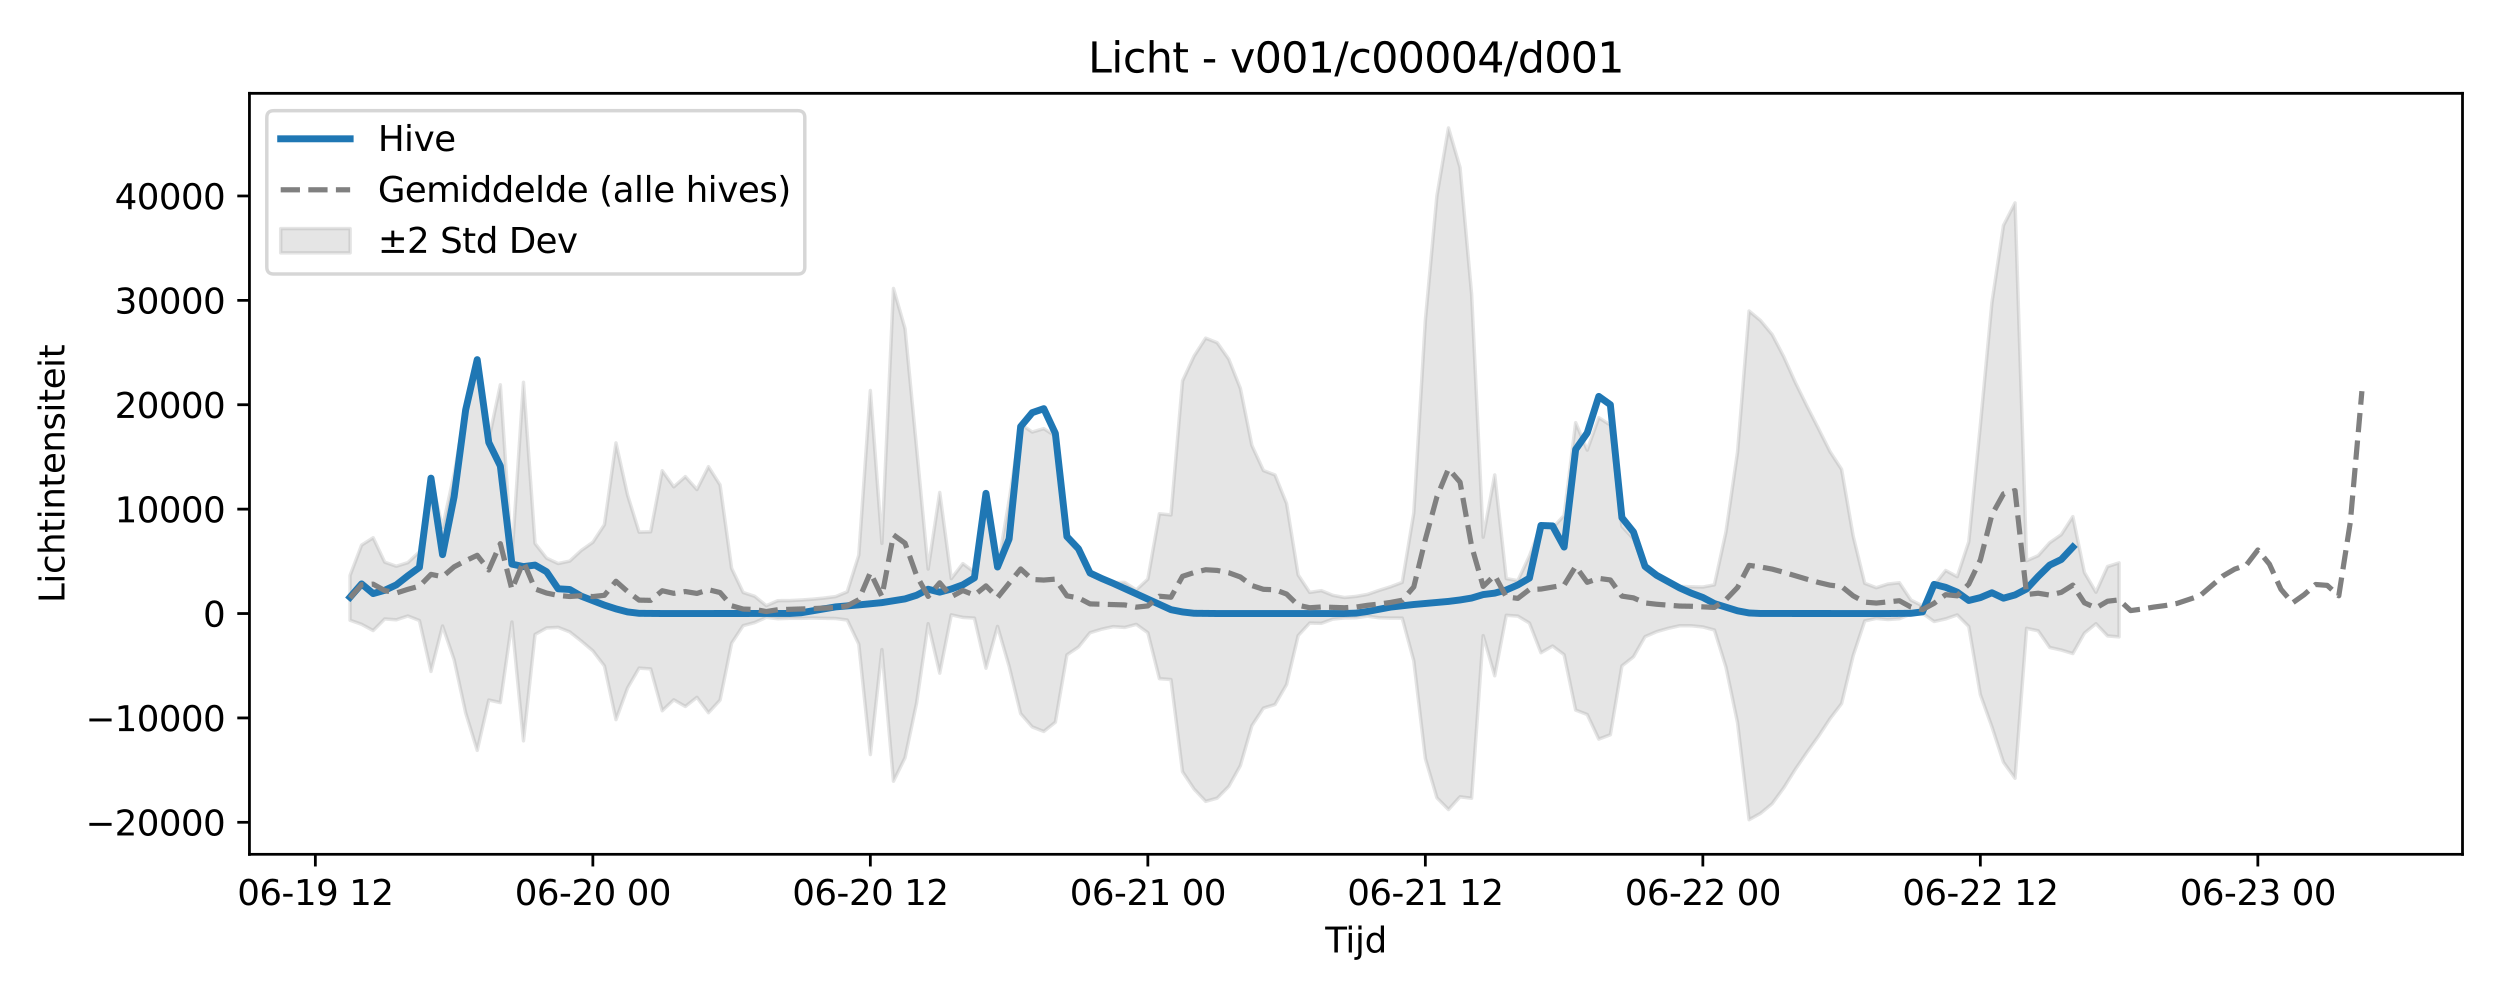 <?xml version="1.0" encoding="utf-8" standalone="no"?>
<!DOCTYPE svg PUBLIC "-//W3C//DTD SVG 1.1//EN"
  "http://www.w3.org/Graphics/SVG/1.1/DTD/svg11.dtd">
<svg xmlns:xlink="http://www.w3.org/1999/xlink" width="720pt" height="288pt" viewBox="0 0 720 288" xmlns="http://www.w3.org/2000/svg" version="1.1">
 <defs>
  <style type="text/css">*{stroke-linejoin: round; stroke-linecap: butt}</style>
 </defs>
 <g id="figure_1">
  <g id="patch_1">
   <path d="M 0 288 
L 720 288 
L 720 0 
L 0 0 
z
" style="fill: #ffffff"/>
  </g>
  <g id="axes_1">
   <g id="patch_2">
    <path d="M 71.84 246.04 
L 709.2 246.04 
L 709.2 26.88 
L 71.84 26.88 
z
" style="fill: #ffffff"/>
   </g>
   <g id="FillBetweenPolyCollection_1">
    <defs>
     <path id="mb2103910d2" d="M 100.811 -122.258 
L 100.811 -109.375 
L 104.141 -108.197 
L 107.471 -106.394 
L 110.801 -109.742 
L 114.131 -109.497 
L 117.461 -110.591 
L 120.791 -109.285 
L 124.121 -94.615 
L 127.451 -107.718 
L 130.781 -98.017 
L 134.111 -82.69 
L 137.441 -71.89 
L 140.771 -86.393 
L 144.101 -85.651 
L 147.431 -108.861 
L 150.761 -74.631 
L 154.091 -105.277 
L 157.421 -107.144 
L 160.751 -107.316 
L 164.081 -106.009 
L 167.411 -103.381 
L 170.741 -100.549 
L 174.071 -96.206 
L 177.401 -80.74 
L 180.731 -89.84 
L 184.061 -95.584 
L 187.391 -95.349 
L 190.721 -83.3 
L 194.051 -86.451 
L 197.381 -84.536 
L 200.711 -87.169 
L 204.041 -82.736 
L 207.371 -86.356 
L 210.701 -102.749 
L 214.031 -107.812 
L 217.361 -108.707 
L 220.691 -110.197 
L 224.021 -109.805 
L 227.351 -109.924 
L 230.681 -109.925 
L 234.01 -110.003 
L 237.34 -109.921 
L 240.67 -109.865 
L 244 -109.435 
L 247.33 -102.474 
L 250.66 -70.68 
L 253.99 -100.92 
L 257.32 -63.004 
L 260.65 -69.768 
L 263.98 -85.551 
L 267.31 -108.373 
L 270.64 -94.122 
L 273.97 -110.915 
L 277.3 -110.186 
L 280.63 -109.987 
L 283.96 -95.556 
L 287.29 -107.588 
L 290.62 -96.124 
L 293.95 -82.476 
L 297.28 -78.648 
L 300.61 -77.338 
L 303.94 -80.004 
L 307.27 -99.398 
L 310.6 -101.655 
L 313.93 -105.779 
L 317.26 -106.788 
L 320.59 -107.531 
L 323.92 -107.297 
L 327.25 -108.178 
L 330.58 -105.775 
L 333.91 -92.541 
L 337.24 -92.294 
L 340.57 -65.734 
L 343.9 -60.735 
L 347.23 -57.207 
L 350.56 -58.138 
L 353.89 -61.531 
L 357.22 -67.497 
L 360.55 -79.016 
L 363.88 -84.069 
L 367.21 -85.096 
L 370.54 -90.859 
L 373.87 -104.953 
L 377.2 -108.558 
L 380.53 -108.476 
L 383.86 -109.694 
L 387.19 -110.024 
L 390.52 -110.088 
L 393.85 -110.533 
L 397.18 -110.088 
L 400.51 -109.993 
L 403.84 -109.984 
L 407.17 -97.677 
L 410.5 -69.552 
L 413.83 -58.23 
L 417.16 -54.844 
L 420.49 -58.523 
L 423.82 -58.105 
L 427.15 -104.941 
L 430.48 -93.373 
L 433.81 -110.799 
L 437.14 -110.56 
L 440.47 -108.561 
L 443.8 -100.017 
L 447.13 -101.941 
L 450.46 -99.445 
L 453.79 -83.502 
L 457.12 -82.218 
L 460.45 -75.138 
L 463.78 -76.383 
L 467.11 -96.212 
L 470.44 -98.825 
L 473.77 -104.631 
L 477.1 -106.069 
L 480.43 -107.036 
L 483.76 -107.787 
L 487.09 -107.778 
L 490.42 -107.439 
L 493.75 -106.555 
L 497.08 -95.842 
L 500.41 -79.848 
L 503.74 -51.922 
L 507.07 -53.782 
L 510.4 -56.554 
L 513.73 -61.109 
L 517.06 -66.423 
L 520.39 -71.305 
L 523.72 -75.945 
L 527.05 -81.008 
L 530.38 -85.371 
L 533.71 -99.176 
L 537.04 -109.172 
L 540.37 -109.901 
L 543.7 -109.574 
L 547.03 -109.808 
L 550.359 -111.146 
L 553.689 -111.383 
L 557.019 -109.005 
L 560.349 -109.756 
L 563.679 -110.903 
L 567.009 -107.572 
L 570.339 -87.967 
L 573.669 -78.707 
L 576.999 -68.465 
L 580.329 -63.863 
L 583.659 -107.039 
L 586.989 -106.329 
L 590.319 -101.523 
L 593.649 -100.787 
L 596.979 -99.766 
L 600.309 -105.654 
L 603.639 -108.371 
L 606.969 -104.852 
L 610.299 -104.575 
L 610.299 -125.893 
L 610.299 -125.893 
L 606.969 -124.842 
L 603.639 -117.448 
L 600.309 -123.137 
L 596.979 -139.211 
L 593.649 -134.025 
L 590.319 -131.707 
L 586.989 -127.971 
L 583.659 -126.509 
L 580.329 -229.569 
L 576.999 -223.067 
L 573.669 -200.804 
L 570.339 -165.534 
L 567.009 -131.978 
L 563.679 -121.917 
L 560.349 -123.703 
L 557.019 -119.492 
L 553.689 -113.497 
L 550.359 -115.175 
L 547.03 -120.173 
L 543.7 -119.799 
L 540.37 -118.735 
L 537.04 -120.014 
L 533.71 -133.632 
L 530.38 -152.821 
L 527.05 -157.93 
L 523.72 -164.572 
L 520.39 -171.082 
L 517.06 -177.838 
L 513.73 -185.259 
L 510.4 -191.634 
L 507.07 -195.643 
L 503.74 -198.431 
L 500.41 -157.773 
L 497.08 -134.824 
L 493.75 -119.572 
L 490.42 -118.937 
L 487.09 -119.015 
L 483.76 -119.116 
L 480.43 -120.401 
L 477.1 -121.885 
L 473.77 -124.083 
L 470.44 -132.806 
L 467.11 -136.433 
L 463.78 -165.566 
L 460.45 -167.717 
L 457.12 -158.373 
L 453.79 -166.274 
L 450.46 -139.536 
L 447.13 -135.923 
L 443.8 -136.69 
L 440.47 -127.882 
L 437.14 -120.782 
L 433.81 -121.366 
L 430.48 -151.23 
L 427.15 -133.293 
L 423.82 -203.304 
L 420.49 -239.767 
L 417.16 -251.158 
L 413.83 -231.581 
L 410.5 -195.731 
L 407.17 -140.253 
L 403.84 -120.276 
L 400.51 -119.022 
L 397.18 -117.975 
L 393.85 -116.82 
L 390.52 -116.236 
L 387.19 -115.918 
L 383.86 -116.55 
L 380.53 -117.903 
L 377.2 -117.381 
L 373.87 -122.427 
L 370.54 -142.972 
L 367.21 -151.203 
L 363.88 -152.476 
L 360.55 -159.694 
L 357.22 -176.167 
L 353.89 -184.559 
L 350.56 -189.299 
L 347.23 -190.617 
L 343.9 -185.472 
L 340.57 -178.31 
L 337.24 -139.695 
L 333.91 -140.036 
L 330.58 -121.218 
L 327.25 -118.106 
L 323.92 -120.27 
L 320.59 -120.226 
L 317.26 -121.186 
L 313.93 -122.373 
L 310.6 -129.977 
L 307.27 -133.391 
L 303.94 -162.421 
L 300.61 -164.549 
L 297.28 -163.579 
L 293.95 -165.808 
L 290.62 -143.833 
L 287.29 -124.231 
L 283.96 -142.98 
L 280.63 -123.211 
L 277.3 -125.68 
L 273.97 -121.355 
L 270.64 -146.173 
L 267.31 -124.099 
L 263.98 -158.933 
L 260.65 -193.347 
L 257.32 -204.927 
L 253.99 -131.506 
L 250.66 -175.54 
L 247.33 -128.117 
L 244 -117.568 
L 240.67 -116.191 
L 237.34 -115.757 
L 234.01 -115.433 
L 230.681 -115.195 
L 227.351 -115.029 
L 224.021 -115.013 
L 220.691 -113.557 
L 217.361 -116.267 
L 214.031 -117.365 
L 210.701 -124.341 
L 207.371 -148.343 
L 204.041 -153.595 
L 200.711 -147.009 
L 197.381 -150.741 
L 194.051 -147.786 
L 190.721 -152.441 
L 187.391 -134.843 
L 184.061 -134.745 
L 180.731 -145.444 
L 177.401 -160.448 
L 174.071 -136.894 
L 170.741 -131.825 
L 167.411 -129.483 
L 164.081 -126.409 
L 160.751 -125.702 
L 157.421 -127.251 
L 154.091 -131.486 
L 150.761 -177.905 
L 147.431 -127.586 
L 144.101 -177.185 
L 140.771 -161.291 
L 137.441 -184.262 
L 134.111 -170.325 
L 130.781 -151.487 
L 127.451 -136.078 
L 124.121 -150.547 
L 120.791 -129.082 
L 117.461 -125.959 
L 114.131 -124.923 
L 110.801 -126.098 
L 107.471 -133.129 
L 104.141 -131.01 
L 100.811 -122.258 
z
" style="stroke: #808080; stroke-opacity: 0.2"/>
    </defs>
    <g clip-path="url(#p9f7f738a34)">
     <use xlink:href="#mb2103910d2" x="0" y="288" style="fill: #808080; fill-opacity: 0.2; stroke: #808080; stroke-opacity: 0.2"/>
    </g>
   </g>
   <g id="matplotlib.axis_1">
    <g id="xtick_1">
     <g id="line2d_1">
      <defs>
       <path id="mf691770695" d="M 0 0 
L 0 3.5 
" style="stroke: #000000; stroke-width: 0.8"/>
      </defs>
      <g>
       <use xlink:href="#mf691770695" x="90.821" y="246.04" style="stroke: #000000; stroke-width: 0.8"/>
      </g>
     </g>
     <g id="text_1">
      <!-- 06-19 12 -->
      <g transform="translate(68.34 260.638) scale(0.1 -0.1)">
       <defs>
        <path id="DejaVuSans-30" d="M 2034 4250 
Q 1547 4250 1301 3770 
Q 1056 3291 1056 2328 
Q 1056 1369 1301 889 
Q 1547 409 2034 409 
Q 2525 409 2770 889 
Q 3016 1369 3016 2328 
Q 3016 3291 2770 3770 
Q 2525 4250 2034 4250 
z
M 2034 4750 
Q 2819 4750 3233 4129 
Q 3647 3509 3647 2328 
Q 3647 1150 3233 529 
Q 2819 -91 2034 -91 
Q 1250 -91 836 529 
Q 422 1150 422 2328 
Q 422 3509 836 4129 
Q 1250 4750 2034 4750 
z
" transform="scale(0.016)"/>
        <path id="DejaVuSans-36" d="M 2113 2584 
Q 1688 2584 1439 2293 
Q 1191 2003 1191 1497 
Q 1191 994 1439 701 
Q 1688 409 2113 409 
Q 2538 409 2786 701 
Q 3034 994 3034 1497 
Q 3034 2003 2786 2293 
Q 2538 2584 2113 2584 
z
M 3366 4563 
L 3366 3988 
Q 3128 4100 2886 4159 
Q 2644 4219 2406 4219 
Q 1781 4219 1451 3797 
Q 1122 3375 1075 2522 
Q 1259 2794 1537 2939 
Q 1816 3084 2150 3084 
Q 2853 3084 3261 2657 
Q 3669 2231 3669 1497 
Q 3669 778 3244 343 
Q 2819 -91 2113 -91 
Q 1303 -91 875 529 
Q 447 1150 447 2328 
Q 447 3434 972 4092 
Q 1497 4750 2381 4750 
Q 2619 4750 2861 4703 
Q 3103 4656 3366 4563 
z
" transform="scale(0.016)"/>
        <path id="DejaVuSans-2d" d="M 313 2009 
L 1997 2009 
L 1997 1497 
L 313 1497 
L 313 2009 
z
" transform="scale(0.016)"/>
        <path id="DejaVuSans-31" d="M 794 531 
L 1825 531 
L 1825 4091 
L 703 3866 
L 703 4441 
L 1819 4666 
L 2450 4666 
L 2450 531 
L 3481 531 
L 3481 0 
L 794 0 
L 794 531 
z
" transform="scale(0.016)"/>
        <path id="DejaVuSans-39" d="M 703 97 
L 703 672 
Q 941 559 1184 500 
Q 1428 441 1663 441 
Q 2288 441 2617 861 
Q 2947 1281 2994 2138 
Q 2813 1869 2534 1725 
Q 2256 1581 1919 1581 
Q 1219 1581 811 2004 
Q 403 2428 403 3163 
Q 403 3881 828 4315 
Q 1253 4750 1959 4750 
Q 2769 4750 3195 4129 
Q 3622 3509 3622 2328 
Q 3622 1225 3098 567 
Q 2575 -91 1691 -91 
Q 1453 -91 1209 -44 
Q 966 3 703 97 
z
M 1959 2075 
Q 2384 2075 2632 2365 
Q 2881 2656 2881 3163 
Q 2881 3666 2632 3958 
Q 2384 4250 1959 4250 
Q 1534 4250 1286 3958 
Q 1038 3666 1038 3163 
Q 1038 2656 1286 2365 
Q 1534 2075 1959 2075 
z
" transform="scale(0.016)"/>
        <path id="DejaVuSans-20" transform="scale(0.016)"/>
        <path id="DejaVuSans-32" d="M 1228 531 
L 3431 531 
L 3431 0 
L 469 0 
L 469 531 
Q 828 903 1448 1529 
Q 2069 2156 2228 2338 
Q 2531 2678 2651 2914 
Q 2772 3150 2772 3378 
Q 2772 3750 2511 3984 
Q 2250 4219 1831 4219 
Q 1534 4219 1204 4116 
Q 875 4013 500 3803 
L 500 4441 
Q 881 4594 1212 4672 
Q 1544 4750 1819 4750 
Q 2544 4750 2975 4387 
Q 3406 4025 3406 3419 
Q 3406 3131 3298 2873 
Q 3191 2616 2906 2266 
Q 2828 2175 2409 1742 
Q 1991 1309 1228 531 
z
" transform="scale(0.016)"/>
       </defs>
       <use xlink:href="#DejaVuSans-30"/>
       <use xlink:href="#DejaVuSans-36" transform="translate(63.623 0)"/>
       <use xlink:href="#DejaVuSans-2d" transform="translate(127.246 0)"/>
       <use xlink:href="#DejaVuSans-31" transform="translate(163.33 0)"/>
       <use xlink:href="#DejaVuSans-39" transform="translate(226.953 0)"/>
       <use xlink:href="#DejaVuSans-20" transform="translate(290.576 0)"/>
       <use xlink:href="#DejaVuSans-31" transform="translate(322.363 0)"/>
       <use xlink:href="#DejaVuSans-32" transform="translate(385.986 0)"/>
      </g>
     </g>
    </g>
    <g id="xtick_2">
     <g id="line2d_2">
      <g>
       <use xlink:href="#mf691770695" x="170.741" y="246.04" style="stroke: #000000; stroke-width: 0.8"/>
      </g>
     </g>
     <g id="text_2">
      <!-- 06-20 00 -->
      <g transform="translate(148.26 260.638) scale(0.1 -0.1)">
       <use xlink:href="#DejaVuSans-30"/>
       <use xlink:href="#DejaVuSans-36" transform="translate(63.623 0)"/>
       <use xlink:href="#DejaVuSans-2d" transform="translate(127.246 0)"/>
       <use xlink:href="#DejaVuSans-32" transform="translate(163.33 0)"/>
       <use xlink:href="#DejaVuSans-30" transform="translate(226.953 0)"/>
       <use xlink:href="#DejaVuSans-20" transform="translate(290.576 0)"/>
       <use xlink:href="#DejaVuSans-30" transform="translate(322.363 0)"/>
       <use xlink:href="#DejaVuSans-30" transform="translate(385.986 0)"/>
      </g>
     </g>
    </g>
    <g id="xtick_3">
     <g id="line2d_3">
      <g>
       <use xlink:href="#mf691770695" x="250.66" y="246.04" style="stroke: #000000; stroke-width: 0.8"/>
      </g>
     </g>
     <g id="text_3">
      <!-- 06-20 12 -->
      <g transform="translate(228.18 260.638) scale(0.1 -0.1)">
       <use xlink:href="#DejaVuSans-30"/>
       <use xlink:href="#DejaVuSans-36" transform="translate(63.623 0)"/>
       <use xlink:href="#DejaVuSans-2d" transform="translate(127.246 0)"/>
       <use xlink:href="#DejaVuSans-32" transform="translate(163.33 0)"/>
       <use xlink:href="#DejaVuSans-30" transform="translate(226.953 0)"/>
       <use xlink:href="#DejaVuSans-20" transform="translate(290.576 0)"/>
       <use xlink:href="#DejaVuSans-31" transform="translate(322.363 0)"/>
       <use xlink:href="#DejaVuSans-32" transform="translate(385.986 0)"/>
      </g>
     </g>
    </g>
    <g id="xtick_4">
     <g id="line2d_4">
      <g>
       <use xlink:href="#mf691770695" x="330.58" y="246.04" style="stroke: #000000; stroke-width: 0.8"/>
      </g>
     </g>
     <g id="text_4">
      <!-- 06-21 00 -->
      <g transform="translate(308.1 260.638) scale(0.1 -0.1)">
       <use xlink:href="#DejaVuSans-30"/>
       <use xlink:href="#DejaVuSans-36" transform="translate(63.623 0)"/>
       <use xlink:href="#DejaVuSans-2d" transform="translate(127.246 0)"/>
       <use xlink:href="#DejaVuSans-32" transform="translate(163.33 0)"/>
       <use xlink:href="#DejaVuSans-31" transform="translate(226.953 0)"/>
       <use xlink:href="#DejaVuSans-20" transform="translate(290.576 0)"/>
       <use xlink:href="#DejaVuSans-30" transform="translate(322.363 0)"/>
       <use xlink:href="#DejaVuSans-30" transform="translate(385.986 0)"/>
      </g>
     </g>
    </g>
    <g id="xtick_5">
     <g id="line2d_5">
      <g>
       <use xlink:href="#mf691770695" x="410.5" y="246.04" style="stroke: #000000; stroke-width: 0.8"/>
      </g>
     </g>
     <g id="text_5">
      <!-- 06-21 12 -->
      <g transform="translate(388.019 260.638) scale(0.1 -0.1)">
       <use xlink:href="#DejaVuSans-30"/>
       <use xlink:href="#DejaVuSans-36" transform="translate(63.623 0)"/>
       <use xlink:href="#DejaVuSans-2d" transform="translate(127.246 0)"/>
       <use xlink:href="#DejaVuSans-32" transform="translate(163.33 0)"/>
       <use xlink:href="#DejaVuSans-31" transform="translate(226.953 0)"/>
       <use xlink:href="#DejaVuSans-20" transform="translate(290.576 0)"/>
       <use xlink:href="#DejaVuSans-31" transform="translate(322.363 0)"/>
       <use xlink:href="#DejaVuSans-32" transform="translate(385.986 0)"/>
      </g>
     </g>
    </g>
    <g id="xtick_6">
     <g id="line2d_6">
      <g>
       <use xlink:href="#mf691770695" x="490.42" y="246.04" style="stroke: #000000; stroke-width: 0.8"/>
      </g>
     </g>
     <g id="text_6">
      <!-- 06-22 00 -->
      <g transform="translate(467.939 260.638) scale(0.1 -0.1)">
       <use xlink:href="#DejaVuSans-30"/>
       <use xlink:href="#DejaVuSans-36" transform="translate(63.623 0)"/>
       <use xlink:href="#DejaVuSans-2d" transform="translate(127.246 0)"/>
       <use xlink:href="#DejaVuSans-32" transform="translate(163.33 0)"/>
       <use xlink:href="#DejaVuSans-32" transform="translate(226.953 0)"/>
       <use xlink:href="#DejaVuSans-20" transform="translate(290.576 0)"/>
       <use xlink:href="#DejaVuSans-30" transform="translate(322.363 0)"/>
       <use xlink:href="#DejaVuSans-30" transform="translate(385.986 0)"/>
      </g>
     </g>
    </g>
    <g id="xtick_7">
     <g id="line2d_7">
      <g>
       <use xlink:href="#mf691770695" x="570.339" y="246.04" style="stroke: #000000; stroke-width: 0.8"/>
      </g>
     </g>
     <g id="text_7">
      <!-- 06-22 12 -->
      <g transform="translate(547.859 260.638) scale(0.1 -0.1)">
       <use xlink:href="#DejaVuSans-30"/>
       <use xlink:href="#DejaVuSans-36" transform="translate(63.623 0)"/>
       <use xlink:href="#DejaVuSans-2d" transform="translate(127.246 0)"/>
       <use xlink:href="#DejaVuSans-32" transform="translate(163.33 0)"/>
       <use xlink:href="#DejaVuSans-32" transform="translate(226.953 0)"/>
       <use xlink:href="#DejaVuSans-20" transform="translate(290.576 0)"/>
       <use xlink:href="#DejaVuSans-31" transform="translate(322.363 0)"/>
       <use xlink:href="#DejaVuSans-32" transform="translate(385.986 0)"/>
      </g>
     </g>
    </g>
    <g id="xtick_8">
     <g id="line2d_8">
      <g>
       <use xlink:href="#mf691770695" x="650.259" y="246.04" style="stroke: #000000; stroke-width: 0.8"/>
      </g>
     </g>
     <g id="text_8">
      <!-- 06-23 00 -->
      <g transform="translate(627.779 260.638) scale(0.1 -0.1)">
       <defs>
        <path id="DejaVuSans-33" d="M 2597 2516 
Q 3050 2419 3304 2112 
Q 3559 1806 3559 1356 
Q 3559 666 3084 287 
Q 2609 -91 1734 -91 
Q 1441 -91 1130 -33 
Q 819 25 488 141 
L 488 750 
Q 750 597 1062 519 
Q 1375 441 1716 441 
Q 2309 441 2620 675 
Q 2931 909 2931 1356 
Q 2931 1769 2642 2001 
Q 2353 2234 1838 2234 
L 1294 2234 
L 1294 2753 
L 1863 2753 
Q 2328 2753 2575 2939 
Q 2822 3125 2822 3475 
Q 2822 3834 2567 4026 
Q 2313 4219 1838 4219 
Q 1578 4219 1281 4162 
Q 984 4106 628 3988 
L 628 4550 
Q 988 4650 1302 4700 
Q 1616 4750 1894 4750 
Q 2613 4750 3031 4423 
Q 3450 4097 3450 3541 
Q 3450 3153 3228 2886 
Q 3006 2619 2597 2516 
z
" transform="scale(0.016)"/>
       </defs>
       <use xlink:href="#DejaVuSans-30"/>
       <use xlink:href="#DejaVuSans-36" transform="translate(63.623 0)"/>
       <use xlink:href="#DejaVuSans-2d" transform="translate(127.246 0)"/>
       <use xlink:href="#DejaVuSans-32" transform="translate(163.33 0)"/>
       <use xlink:href="#DejaVuSans-33" transform="translate(226.953 0)"/>
       <use xlink:href="#DejaVuSans-20" transform="translate(290.576 0)"/>
       <use xlink:href="#DejaVuSans-30" transform="translate(322.363 0)"/>
       <use xlink:href="#DejaVuSans-30" transform="translate(385.986 0)"/>
      </g>
     </g>
    </g>
    <g id="text_9">
     <!-- Tijd -->
     <g transform="translate(381.67 274.317) scale(0.1 -0.1)">
      <defs>
       <path id="DejaVuSans-54" d="M -19 4666 
L 3928 4666 
L 3928 4134 
L 2272 4134 
L 2272 0 
L 1638 0 
L 1638 4134 
L -19 4134 
L -19 4666 
z
" transform="scale(0.016)"/>
       <path id="DejaVuSans-69" d="M 603 3500 
L 1178 3500 
L 1178 0 
L 603 0 
L 603 3500 
z
M 603 4863 
L 1178 4863 
L 1178 4134 
L 603 4134 
L 603 4863 
z
" transform="scale(0.016)"/>
       <path id="DejaVuSans-6a" d="M 603 3500 
L 1178 3500 
L 1178 -63 
Q 1178 -731 923 -1031 
Q 669 -1331 103 -1331 
L -116 -1331 
L -116 -844 
L 38 -844 
Q 366 -844 484 -692 
Q 603 -541 603 -63 
L 603 3500 
z
M 603 4863 
L 1178 4863 
L 1178 4134 
L 603 4134 
L 603 4863 
z
" transform="scale(0.016)"/>
       <path id="DejaVuSans-64" d="M 2906 2969 
L 2906 4863 
L 3481 4863 
L 3481 0 
L 2906 0 
L 2906 525 
Q 2725 213 2448 61 
Q 2172 -91 1784 -91 
Q 1150 -91 751 415 
Q 353 922 353 1747 
Q 353 2572 751 3078 
Q 1150 3584 1784 3584 
Q 2172 3584 2448 3432 
Q 2725 3281 2906 2969 
z
M 947 1747 
Q 947 1113 1208 752 
Q 1469 391 1925 391 
Q 2381 391 2643 752 
Q 2906 1113 2906 1747 
Q 2906 2381 2643 2742 
Q 2381 3103 1925 3103 
Q 1469 3103 1208 2742 
Q 947 2381 947 1747 
z
" transform="scale(0.016)"/>
      </defs>
      <use xlink:href="#DejaVuSans-54"/>
      <use xlink:href="#DejaVuSans-69" transform="translate(57.959 0)"/>
      <use xlink:href="#DejaVuSans-6a" transform="translate(85.742 0)"/>
      <use xlink:href="#DejaVuSans-64" transform="translate(113.525 0)"/>
     </g>
    </g>
   </g>
   <g id="matplotlib.axis_2">
    <g id="ytick_1">
     <g id="line2d_9">
      <defs>
       <path id="mbf57e5db9e" d="M 0 0 
L -3.5 0 
" style="stroke: #000000; stroke-width: 0.8"/>
      </defs>
      <g>
       <use xlink:href="#mbf57e5db9e" x="71.84" y="236.822" style="stroke: #000000; stroke-width: 0.8"/>
      </g>
     </g>
     <g id="text_10">
      <!-- −20000 -->
      <g transform="translate(24.648 240.622) scale(0.1 -0.1)">
       <defs>
        <path id="DejaVuSans-2212" d="M 678 2272 
L 4684 2272 
L 4684 1741 
L 678 1741 
L 678 2272 
z
" transform="scale(0.016)"/>
       </defs>
       <use xlink:href="#DejaVuSans-2212"/>
       <use xlink:href="#DejaVuSans-32" transform="translate(83.789 0)"/>
       <use xlink:href="#DejaVuSans-30" transform="translate(147.412 0)"/>
       <use xlink:href="#DejaVuSans-30" transform="translate(211.035 0)"/>
       <use xlink:href="#DejaVuSans-30" transform="translate(274.658 0)"/>
       <use xlink:href="#DejaVuSans-30" transform="translate(338.281 0)"/>
      </g>
     </g>
    </g>
    <g id="ytick_2">
     <g id="line2d_10">
      <g>
       <use xlink:href="#mbf57e5db9e" x="71.84" y="206.759" style="stroke: #000000; stroke-width: 0.8"/>
      </g>
     </g>
     <g id="text_11">
      <!-- −10000 -->
      <g transform="translate(24.648 210.558) scale(0.1 -0.1)">
       <use xlink:href="#DejaVuSans-2212"/>
       <use xlink:href="#DejaVuSans-31" transform="translate(83.789 0)"/>
       <use xlink:href="#DejaVuSans-30" transform="translate(147.412 0)"/>
       <use xlink:href="#DejaVuSans-30" transform="translate(211.035 0)"/>
       <use xlink:href="#DejaVuSans-30" transform="translate(274.658 0)"/>
       <use xlink:href="#DejaVuSans-30" transform="translate(338.281 0)"/>
      </g>
     </g>
    </g>
    <g id="ytick_3">
     <g id="line2d_11">
      <g>
       <use xlink:href="#mbf57e5db9e" x="71.84" y="176.695" style="stroke: #000000; stroke-width: 0.8"/>
      </g>
     </g>
     <g id="text_12">
      <!-- 0 -->
      <g transform="translate(58.477 180.494) scale(0.1 -0.1)">
       <use xlink:href="#DejaVuSans-30"/>
      </g>
     </g>
    </g>
    <g id="ytick_4">
     <g id="line2d_12">
      <g>
       <use xlink:href="#mbf57e5db9e" x="71.84" y="146.631" style="stroke: #000000; stroke-width: 0.8"/>
      </g>
     </g>
     <g id="text_13">
      <!-- 10000 -->
      <g transform="translate(33.028 150.431) scale(0.1 -0.1)">
       <use xlink:href="#DejaVuSans-31"/>
       <use xlink:href="#DejaVuSans-30" transform="translate(63.623 0)"/>
       <use xlink:href="#DejaVuSans-30" transform="translate(127.246 0)"/>
       <use xlink:href="#DejaVuSans-30" transform="translate(190.869 0)"/>
       <use xlink:href="#DejaVuSans-30" transform="translate(254.492 0)"/>
      </g>
     </g>
    </g>
    <g id="ytick_5">
     <g id="line2d_13">
      <g>
       <use xlink:href="#mbf57e5db9e" x="71.84" y="116.568" style="stroke: #000000; stroke-width: 0.8"/>
      </g>
     </g>
     <g id="text_14">
      <!-- 20000 -->
      <g transform="translate(33.028 120.367) scale(0.1 -0.1)">
       <use xlink:href="#DejaVuSans-32"/>
       <use xlink:href="#DejaVuSans-30" transform="translate(63.623 0)"/>
       <use xlink:href="#DejaVuSans-30" transform="translate(127.246 0)"/>
       <use xlink:href="#DejaVuSans-30" transform="translate(190.869 0)"/>
       <use xlink:href="#DejaVuSans-30" transform="translate(254.492 0)"/>
      </g>
     </g>
    </g>
    <g id="ytick_6">
     <g id="line2d_14">
      <g>
       <use xlink:href="#mbf57e5db9e" x="71.84" y="86.504" style="stroke: #000000; stroke-width: 0.8"/>
      </g>
     </g>
     <g id="text_15">
      <!-- 30000 -->
      <g transform="translate(33.028 90.303) scale(0.1 -0.1)">
       <use xlink:href="#DejaVuSans-33"/>
       <use xlink:href="#DejaVuSans-30" transform="translate(63.623 0)"/>
       <use xlink:href="#DejaVuSans-30" transform="translate(127.246 0)"/>
       <use xlink:href="#DejaVuSans-30" transform="translate(190.869 0)"/>
       <use xlink:href="#DejaVuSans-30" transform="translate(254.492 0)"/>
      </g>
     </g>
    </g>
    <g id="ytick_7">
     <g id="line2d_15">
      <g>
       <use xlink:href="#mbf57e5db9e" x="71.84" y="56.44" style="stroke: #000000; stroke-width: 0.8"/>
      </g>
     </g>
     <g id="text_16">
      <!-- 40000 -->
      <g transform="translate(33.028 60.24) scale(0.1 -0.1)">
       <defs>
        <path id="DejaVuSans-34" d="M 2419 4116 
L 825 1625 
L 2419 1625 
L 2419 4116 
z
M 2253 4666 
L 3047 4666 
L 3047 1625 
L 3713 1625 
L 3713 1100 
L 3047 1100 
L 3047 0 
L 2419 0 
L 2419 1100 
L 313 1100 
L 313 1709 
L 2253 4666 
z
" transform="scale(0.016)"/>
       </defs>
       <use xlink:href="#DejaVuSans-34"/>
       <use xlink:href="#DejaVuSans-30" transform="translate(63.623 0)"/>
       <use xlink:href="#DejaVuSans-30" transform="translate(127.246 0)"/>
       <use xlink:href="#DejaVuSans-30" transform="translate(190.869 0)"/>
       <use xlink:href="#DejaVuSans-30" transform="translate(254.492 0)"/>
      </g>
     </g>
    </g>
    <g id="text_17">
     <!-- Lichtintensiteit -->
     <g transform="translate(18.568 173.656) rotate(-90) scale(0.1 -0.1)">
      <defs>
       <path id="DejaVuSans-4c" d="M 628 4666 
L 1259 4666 
L 1259 531 
L 3531 531 
L 3531 0 
L 628 0 
L 628 4666 
z
" transform="scale(0.016)"/>
       <path id="DejaVuSans-63" d="M 3122 3366 
L 3122 2828 
Q 2878 2963 2633 3030 
Q 2388 3097 2138 3097 
Q 1578 3097 1268 2742 
Q 959 2388 959 1747 
Q 959 1106 1268 751 
Q 1578 397 2138 397 
Q 2388 397 2633 464 
Q 2878 531 3122 666 
L 3122 134 
Q 2881 22 2623 -34 
Q 2366 -91 2075 -91 
Q 1284 -91 818 406 
Q 353 903 353 1747 
Q 353 2603 823 3093 
Q 1294 3584 2113 3584 
Q 2378 3584 2631 3529 
Q 2884 3475 3122 3366 
z
" transform="scale(0.016)"/>
       <path id="DejaVuSans-68" d="M 3513 2113 
L 3513 0 
L 2938 0 
L 2938 2094 
Q 2938 2591 2744 2837 
Q 2550 3084 2163 3084 
Q 1697 3084 1428 2787 
Q 1159 2491 1159 1978 
L 1159 0 
L 581 0 
L 581 4863 
L 1159 4863 
L 1159 2956 
Q 1366 3272 1645 3428 
Q 1925 3584 2291 3584 
Q 2894 3584 3203 3211 
Q 3513 2838 3513 2113 
z
" transform="scale(0.016)"/>
       <path id="DejaVuSans-74" d="M 1172 4494 
L 1172 3500 
L 2356 3500 
L 2356 3053 
L 1172 3053 
L 1172 1153 
Q 1172 725 1289 603 
Q 1406 481 1766 481 
L 2356 481 
L 2356 0 
L 1766 0 
Q 1100 0 847 248 
Q 594 497 594 1153 
L 594 3053 
L 172 3053 
L 172 3500 
L 594 3500 
L 594 4494 
L 1172 4494 
z
" transform="scale(0.016)"/>
       <path id="DejaVuSans-6e" d="M 3513 2113 
L 3513 0 
L 2938 0 
L 2938 2094 
Q 2938 2591 2744 2837 
Q 2550 3084 2163 3084 
Q 1697 3084 1428 2787 
Q 1159 2491 1159 1978 
L 1159 0 
L 581 0 
L 581 3500 
L 1159 3500 
L 1159 2956 
Q 1366 3272 1645 3428 
Q 1925 3584 2291 3584 
Q 2894 3584 3203 3211 
Q 3513 2838 3513 2113 
z
" transform="scale(0.016)"/>
       <path id="DejaVuSans-65" d="M 3597 1894 
L 3597 1613 
L 953 1613 
Q 991 1019 1311 708 
Q 1631 397 2203 397 
Q 2534 397 2845 478 
Q 3156 559 3463 722 
L 3463 178 
Q 3153 47 2828 -22 
Q 2503 -91 2169 -91 
Q 1331 -91 842 396 
Q 353 884 353 1716 
Q 353 2575 817 3079 
Q 1281 3584 2069 3584 
Q 2775 3584 3186 3129 
Q 3597 2675 3597 1894 
z
M 3022 2063 
Q 3016 2534 2758 2815 
Q 2500 3097 2075 3097 
Q 1594 3097 1305 2825 
Q 1016 2553 972 2059 
L 3022 2063 
z
" transform="scale(0.016)"/>
       <path id="DejaVuSans-73" d="M 2834 3397 
L 2834 2853 
Q 2591 2978 2328 3040 
Q 2066 3103 1784 3103 
Q 1356 3103 1142 2972 
Q 928 2841 928 2578 
Q 928 2378 1081 2264 
Q 1234 2150 1697 2047 
L 1894 2003 
Q 2506 1872 2764 1633 
Q 3022 1394 3022 966 
Q 3022 478 2636 193 
Q 2250 -91 1575 -91 
Q 1294 -91 989 -36 
Q 684 19 347 128 
L 347 722 
Q 666 556 975 473 
Q 1284 391 1588 391 
Q 1994 391 2212 530 
Q 2431 669 2431 922 
Q 2431 1156 2273 1281 
Q 2116 1406 1581 1522 
L 1381 1569 
Q 847 1681 609 1914 
Q 372 2147 372 2553 
Q 372 3047 722 3315 
Q 1072 3584 1716 3584 
Q 2034 3584 2315 3537 
Q 2597 3491 2834 3397 
z
" transform="scale(0.016)"/>
      </defs>
      <use xlink:href="#DejaVuSans-4c"/>
      <use xlink:href="#DejaVuSans-69" transform="translate(55.713 0)"/>
      <use xlink:href="#DejaVuSans-63" transform="translate(83.496 0)"/>
      <use xlink:href="#DejaVuSans-68" transform="translate(138.477 0)"/>
      <use xlink:href="#DejaVuSans-74" transform="translate(201.855 0)"/>
      <use xlink:href="#DejaVuSans-69" transform="translate(241.064 0)"/>
      <use xlink:href="#DejaVuSans-6e" transform="translate(268.848 0)"/>
      <use xlink:href="#DejaVuSans-74" transform="translate(332.227 0)"/>
      <use xlink:href="#DejaVuSans-65" transform="translate(371.436 0)"/>
      <use xlink:href="#DejaVuSans-6e" transform="translate(432.959 0)"/>
      <use xlink:href="#DejaVuSans-73" transform="translate(496.338 0)"/>
      <use xlink:href="#DejaVuSans-69" transform="translate(548.438 0)"/>
      <use xlink:href="#DejaVuSans-74" transform="translate(576.221 0)"/>
      <use xlink:href="#DejaVuSans-65" transform="translate(615.43 0)"/>
      <use xlink:href="#DejaVuSans-69" transform="translate(676.953 0)"/>
      <use xlink:href="#DejaVuSans-74" transform="translate(704.736 0)"/>
     </g>
    </g>
   </g>
   <g id="line2d_16">
    <path d="M 100.811 172 
L 104.141 168.167 
L 107.471 170.949 
L 110.801 170.005 
L 114.131 168.454 
L 117.461 165.835 
L 120.791 163.4 
L 124.121 137.711 
L 127.451 159.735 
L 130.781 143.08 
L 134.111 118.034 
L 137.441 103.583 
L 140.771 127.434 
L 144.101 134.209 
L 147.431 162.466 
L 150.761 163.181 
L 154.091 162.747 
L 157.421 164.67 
L 160.751 169.575 
L 164.081 169.774 
L 167.411 171.696 
L 174.071 174.277 
L 177.401 175.362 
L 180.731 176.234 
L 184.061 176.635 
L 190.721 176.695 
L 227.351 176.682 
L 230.681 176.485 
L 240.67 174.783 
L 247.33 174.211 
L 253.99 173.556 
L 260.65 172.484 
L 263.98 171.431 
L 267.31 169.703 
L 270.64 170.538 
L 273.97 169.64 
L 277.3 168.429 
L 280.63 166.418 
L 283.96 142.086 
L 287.29 163.292 
L 290.62 155.215 
L 293.95 122.845 
L 297.28 118.844 
L 300.61 117.694 
L 303.94 124.81 
L 307.27 154.532 
L 310.6 158.056 
L 313.93 165.026 
L 317.26 166.592 
L 320.59 167.996 
L 327.25 171.022 
L 337.24 175.585 
L 340.57 176.241 
L 343.9 176.624 
L 350.56 176.695 
L 387.19 176.69 
L 390.52 176.578 
L 393.85 176.094 
L 400.51 174.841 
L 407.17 174.095 
L 417.16 173.207 
L 420.49 172.79 
L 423.82 172.239 
L 427.15 171.24 
L 430.48 170.822 
L 433.81 169.913 
L 437.14 168.453 
L 440.47 166.496 
L 443.8 151.334 
L 447.13 151.462 
L 450.46 157.549 
L 453.79 129.443 
L 457.12 124.675 
L 460.45 114.169 
L 463.78 116.553 
L 467.11 149.081 
L 470.44 153.218 
L 473.77 163.121 
L 477.1 165.682 
L 483.76 169.334 
L 487.09 170.823 
L 490.42 172.073 
L 493.75 173.837 
L 500.41 175.912 
L 503.74 176.534 
L 507.07 176.684 
L 543.7 176.695 
L 550.359 176.632 
L 553.689 176.214 
L 557.019 168.309 
L 560.349 169.153 
L 563.679 170.547 
L 567.009 172.935 
L 570.339 172.115 
L 573.669 170.715 
L 576.999 172.279 
L 580.329 171.343 
L 583.659 169.615 
L 586.989 166.017 
L 590.319 162.747 
L 593.649 161.13 
L 596.979 157.563 
L 596.979 157.563 
" clip-path="url(#p9f7f738a34)" style="fill: none; stroke: #1f77b4; stroke-width: 2; stroke-linecap: square"/>
   </g>
   <g id="line2d_17">
    <path d="M 100.811 172.184 
L 104.141 168.397 
L 107.471 168.238 
L 110.801 170.08 
L 114.131 170.79 
L 117.461 169.725 
L 120.791 168.817 
L 124.121 165.419 
L 127.451 166.102 
L 130.781 163.248 
L 134.111 161.492 
L 137.441 159.924 
L 140.771 164.158 
L 144.101 156.582 
L 147.431 169.777 
L 150.761 161.732 
L 154.091 169.618 
L 157.421 170.802 
L 160.751 171.491 
L 164.081 171.791 
L 167.411 171.568 
L 170.741 171.813 
L 174.071 171.45 
L 177.401 167.406 
L 180.731 170.358 
L 184.061 172.836 
L 187.391 172.904 
L 190.721 170.13 
L 194.051 170.881 
L 197.381 170.361 
L 200.711 170.911 
L 204.041 169.834 
L 207.371 170.65 
L 210.701 174.455 
L 214.031 175.412 
L 217.361 175.513 
L 220.691 176.123 
L 224.021 175.591 
L 234.01 175.282 
L 240.67 174.972 
L 244 174.498 
L 247.33 172.705 
L 250.66 164.89 
L 253.99 171.787 
L 257.32 154.035 
L 260.65 156.442 
L 263.98 165.758 
L 267.31 171.764 
L 270.64 167.853 
L 273.97 171.865 
L 277.3 170.067 
L 280.63 171.401 
L 283.96 168.732 
L 287.29 172.091 
L 293.95 163.858 
L 297.28 166.887 
L 300.61 167.057 
L 303.94 166.787 
L 307.27 171.606 
L 310.6 172.184 
L 313.93 173.924 
L 323.92 174.217 
L 327.25 174.858 
L 330.58 174.503 
L 333.91 171.712 
L 337.24 172.005 
L 340.57 165.978 
L 343.9 164.897 
L 347.23 164.088 
L 350.56 164.281 
L 353.89 164.955 
L 357.22 166.168 
L 360.55 168.645 
L 363.88 169.727 
L 367.21 169.851 
L 370.54 171.085 
L 373.87 174.31 
L 377.2 175.03 
L 380.53 174.81 
L 387.19 175.029 
L 390.52 174.838 
L 393.85 174.323 
L 397.18 173.969 
L 400.51 173.492 
L 403.84 172.87 
L 407.17 169.035 
L 410.5 155.358 
L 413.83 143.094 
L 417.16 134.999 
L 420.49 138.855 
L 423.82 157.296 
L 427.15 168.883 
L 430.48 165.698 
L 433.81 171.917 
L 437.14 172.329 
L 440.47 169.779 
L 443.8 169.647 
L 450.46 168.51 
L 453.79 163.112 
L 457.12 167.705 
L 460.45 166.573 
L 463.78 167.026 
L 467.11 171.677 
L 470.44 172.185 
L 473.77 173.643 
L 477.1 174.023 
L 483.76 174.548 
L 487.09 174.603 
L 493.75 174.936 
L 497.08 172.667 
L 500.41 169.19 
L 503.74 162.824 
L 507.07 163.288 
L 510.4 163.906 
L 513.73 164.816 
L 520.39 166.807 
L 523.72 167.742 
L 527.05 168.531 
L 530.38 168.904 
L 533.71 171.596 
L 537.04 173.407 
L 540.37 173.682 
L 547.03 173.009 
L 550.359 174.839 
L 553.689 175.56 
L 557.019 173.752 
L 560.349 171.271 
L 563.679 171.59 
L 567.009 168.225 
L 570.339 161.25 
L 573.669 148.245 
L 576.999 142.234 
L 580.329 141.284 
L 583.659 171.226 
L 586.989 170.85 
L 590.319 171.385 
L 593.649 170.594 
L 596.979 168.511 
L 600.309 173.604 
L 603.639 175.09 
L 606.969 173.153 
L 610.299 172.766 
L 613.629 175.846 
L 616.959 175.405 
L 620.289 174.837 
L 623.619 174.395 
L 626.949 173.794 
L 633.609 171.568 
L 640.269 165.839 
L 643.599 163.9 
L 646.929 162.755 
L 650.259 158.397 
L 653.589 162.462 
L 656.919 169.727 
L 660.249 173.64 
L 663.579 171.28 
L 666.909 168.33 
L 670.239 168.59 
L 673.569 171.582 
L 676.899 150.329 
L 680.229 112.654 
L 680.229 112.654 
" clip-path="url(#p9f7f738a34)" style="fill: none; stroke-dasharray: 5.55,2.4; stroke-dashoffset: 0; stroke: #808080; stroke-width: 1.5"/>
   </g>
   <g id="patch_3">
    <path d="M 71.84 246.04 
L 71.84 26.88 
" style="fill: none; stroke: #000000; stroke-width: 0.8; stroke-linejoin: miter; stroke-linecap: square"/>
   </g>
   <g id="patch_4">
    <path d="M 709.2 246.04 
L 709.2 26.88 
" style="fill: none; stroke: #000000; stroke-width: 0.8; stroke-linejoin: miter; stroke-linecap: square"/>
   </g>
   <g id="patch_5">
    <path d="M 71.84 246.04 
L 709.2 246.04 
" style="fill: none; stroke: #000000; stroke-width: 0.8; stroke-linejoin: miter; stroke-linecap: square"/>
   </g>
   <g id="patch_6">
    <path d="M 71.84 26.88 
L 709.2 26.88 
" style="fill: none; stroke: #000000; stroke-width: 0.8; stroke-linejoin: miter; stroke-linecap: square"/>
   </g>
   <g id="text_18">
    <!-- Licht - v001/c00004/d001 -->
    <g transform="translate(313.383 20.88) scale(0.12 -0.12)">
     <defs>
      <path id="DejaVuSans-76" d="M 191 3500 
L 800 3500 
L 1894 563 
L 2988 3500 
L 3597 3500 
L 2284 0 
L 1503 0 
L 191 3500 
z
" transform="scale(0.016)"/>
      <path id="DejaVuSans-2f" d="M 1625 4666 
L 2156 4666 
L 531 -594 
L 0 -594 
L 1625 4666 
z
" transform="scale(0.016)"/>
     </defs>
     <use xlink:href="#DejaVuSans-4c"/>
     <use xlink:href="#DejaVuSans-69" transform="translate(55.713 0)"/>
     <use xlink:href="#DejaVuSans-63" transform="translate(83.496 0)"/>
     <use xlink:href="#DejaVuSans-68" transform="translate(138.477 0)"/>
     <use xlink:href="#DejaVuSans-74" transform="translate(201.855 0)"/>
     <use xlink:href="#DejaVuSans-20" transform="translate(241.064 0)"/>
     <use xlink:href="#DejaVuSans-2d" transform="translate(272.852 0)"/>
     <use xlink:href="#DejaVuSans-20" transform="translate(308.936 0)"/>
     <use xlink:href="#DejaVuSans-76" transform="translate(340.723 0)"/>
     <use xlink:href="#DejaVuSans-30" transform="translate(399.902 0)"/>
     <use xlink:href="#DejaVuSans-30" transform="translate(463.525 0)"/>
     <use xlink:href="#DejaVuSans-31" transform="translate(527.148 0)"/>
     <use xlink:href="#DejaVuSans-2f" transform="translate(590.771 0)"/>
     <use xlink:href="#DejaVuSans-63" transform="translate(624.463 0)"/>
     <use xlink:href="#DejaVuSans-30" transform="translate(679.443 0)"/>
     <use xlink:href="#DejaVuSans-30" transform="translate(743.066 0)"/>
     <use xlink:href="#DejaVuSans-30" transform="translate(806.689 0)"/>
     <use xlink:href="#DejaVuSans-30" transform="translate(870.312 0)"/>
     <use xlink:href="#DejaVuSans-34" transform="translate(933.936 0)"/>
     <use xlink:href="#DejaVuSans-2f" transform="translate(997.559 0)"/>
     <use xlink:href="#DejaVuSans-64" transform="translate(1031.25 0)"/>
     <use xlink:href="#DejaVuSans-30" transform="translate(1094.727 0)"/>
     <use xlink:href="#DejaVuSans-30" transform="translate(1158.35 0)"/>
     <use xlink:href="#DejaVuSans-31" transform="translate(1221.973 0)"/>
    </g>
   </g>
   <g id="legend_1">
    <g id="patch_7">
     <path d="M 78.84 78.914 
L 229.784 78.914 
Q 231.784 78.914 231.784 76.914 
L 231.784 33.88 
Q 231.784 31.88 229.784 31.88 
L 78.84 31.88 
Q 76.84 31.88 76.84 33.88 
L 76.84 76.914 
Q 76.84 78.914 78.84 78.914 
z
" style="fill: #ffffff; opacity: 0.8; stroke: #cccccc; stroke-linejoin: miter"/>
    </g>
    <g id="line2d_18">
     <path d="M 80.84 39.978 
L 90.84 39.978 
L 100.84 39.978 
" style="fill: none; stroke: #1f77b4; stroke-width: 2; stroke-linecap: square"/>
    </g>
    <g id="text_19">
     <!-- Hive -->
     <g transform="translate(108.84 43.478) scale(0.1 -0.1)">
      <defs>
       <path id="DejaVuSans-48" d="M 628 4666 
L 1259 4666 
L 1259 2753 
L 3553 2753 
L 3553 4666 
L 4184 4666 
L 4184 0 
L 3553 0 
L 3553 2222 
L 1259 2222 
L 1259 0 
L 628 0 
L 628 4666 
z
" transform="scale(0.016)"/>
      </defs>
      <use xlink:href="#DejaVuSans-48"/>
      <use xlink:href="#DejaVuSans-69" transform="translate(75.195 0)"/>
      <use xlink:href="#DejaVuSans-76" transform="translate(102.979 0)"/>
      <use xlink:href="#DejaVuSans-65" transform="translate(162.158 0)"/>
     </g>
    </g>
    <g id="line2d_19">
     <path d="M 80.84 54.657 
L 90.84 54.657 
L 100.84 54.657 
" style="fill: none; stroke-dasharray: 5.55,2.4; stroke-dashoffset: 0; stroke: #808080; stroke-width: 1.5"/>
    </g>
    <g id="text_20">
     <!-- Gemiddelde (alle hives) -->
     <g transform="translate(108.84 58.157) scale(0.1 -0.1)">
      <defs>
       <path id="DejaVuSans-47" d="M 3809 666 
L 3809 1919 
L 2778 1919 
L 2778 2438 
L 4434 2438 
L 4434 434 
Q 4069 175 3628 42 
Q 3188 -91 2688 -91 
Q 1594 -91 976 548 
Q 359 1188 359 2328 
Q 359 3472 976 4111 
Q 1594 4750 2688 4750 
Q 3144 4750 3555 4637 
Q 3966 4525 4313 4306 
L 4313 3634 
Q 3963 3931 3569 4081 
Q 3175 4231 2741 4231 
Q 1884 4231 1454 3753 
Q 1025 3275 1025 2328 
Q 1025 1384 1454 906 
Q 1884 428 2741 428 
Q 3075 428 3337 486 
Q 3600 544 3809 666 
z
" transform="scale(0.016)"/>
       <path id="DejaVuSans-6d" d="M 3328 2828 
Q 3544 3216 3844 3400 
Q 4144 3584 4550 3584 
Q 5097 3584 5394 3201 
Q 5691 2819 5691 2113 
L 5691 0 
L 5113 0 
L 5113 2094 
Q 5113 2597 4934 2840 
Q 4756 3084 4391 3084 
Q 3944 3084 3684 2787 
Q 3425 2491 3425 1978 
L 3425 0 
L 2847 0 
L 2847 2094 
Q 2847 2600 2669 2842 
Q 2491 3084 2119 3084 
Q 1678 3084 1418 2786 
Q 1159 2488 1159 1978 
L 1159 0 
L 581 0 
L 581 3500 
L 1159 3500 
L 1159 2956 
Q 1356 3278 1631 3431 
Q 1906 3584 2284 3584 
Q 2666 3584 2933 3390 
Q 3200 3197 3328 2828 
z
" transform="scale(0.016)"/>
       <path id="DejaVuSans-6c" d="M 603 4863 
L 1178 4863 
L 1178 0 
L 603 0 
L 603 4863 
z
" transform="scale(0.016)"/>
       <path id="DejaVuSans-28" d="M 1984 4856 
Q 1566 4138 1362 3434 
Q 1159 2731 1159 2009 
Q 1159 1288 1364 580 
Q 1569 -128 1984 -844 
L 1484 -844 
Q 1016 -109 783 600 
Q 550 1309 550 2009 
Q 550 2706 781 3412 
Q 1013 4119 1484 4856 
L 1984 4856 
z
" transform="scale(0.016)"/>
       <path id="DejaVuSans-61" d="M 2194 1759 
Q 1497 1759 1228 1600 
Q 959 1441 959 1056 
Q 959 750 1161 570 
Q 1363 391 1709 391 
Q 2188 391 2477 730 
Q 2766 1069 2766 1631 
L 2766 1759 
L 2194 1759 
z
M 3341 1997 
L 3341 0 
L 2766 0 
L 2766 531 
Q 2569 213 2275 61 
Q 1981 -91 1556 -91 
Q 1019 -91 701 211 
Q 384 513 384 1019 
Q 384 1609 779 1909 
Q 1175 2209 1959 2209 
L 2766 2209 
L 2766 2266 
Q 2766 2663 2505 2880 
Q 2244 3097 1772 3097 
Q 1472 3097 1187 3025 
Q 903 2953 641 2809 
L 641 3341 
Q 956 3463 1253 3523 
Q 1550 3584 1831 3584 
Q 2591 3584 2966 3190 
Q 3341 2797 3341 1997 
z
" transform="scale(0.016)"/>
       <path id="DejaVuSans-29" d="M 513 4856 
L 1013 4856 
Q 1481 4119 1714 3412 
Q 1947 2706 1947 2009 
Q 1947 1309 1714 600 
Q 1481 -109 1013 -844 
L 513 -844 
Q 928 -128 1133 580 
Q 1338 1288 1338 2009 
Q 1338 2731 1133 3434 
Q 928 4138 513 4856 
z
" transform="scale(0.016)"/>
      </defs>
      <use xlink:href="#DejaVuSans-47"/>
      <use xlink:href="#DejaVuSans-65" transform="translate(77.49 0)"/>
      <use xlink:href="#DejaVuSans-6d" transform="translate(139.014 0)"/>
      <use xlink:href="#DejaVuSans-69" transform="translate(236.426 0)"/>
      <use xlink:href="#DejaVuSans-64" transform="translate(264.209 0)"/>
      <use xlink:href="#DejaVuSans-64" transform="translate(327.686 0)"/>
      <use xlink:href="#DejaVuSans-65" transform="translate(391.162 0)"/>
      <use xlink:href="#DejaVuSans-6c" transform="translate(452.686 0)"/>
      <use xlink:href="#DejaVuSans-64" transform="translate(480.469 0)"/>
      <use xlink:href="#DejaVuSans-65" transform="translate(543.945 0)"/>
      <use xlink:href="#DejaVuSans-20" transform="translate(605.469 0)"/>
      <use xlink:href="#DejaVuSans-28" transform="translate(637.256 0)"/>
      <use xlink:href="#DejaVuSans-61" transform="translate(676.27 0)"/>
      <use xlink:href="#DejaVuSans-6c" transform="translate(737.549 0)"/>
      <use xlink:href="#DejaVuSans-6c" transform="translate(765.332 0)"/>
      <use xlink:href="#DejaVuSans-65" transform="translate(793.115 0)"/>
      <use xlink:href="#DejaVuSans-20" transform="translate(854.639 0)"/>
      <use xlink:href="#DejaVuSans-68" transform="translate(886.426 0)"/>
      <use xlink:href="#DejaVuSans-69" transform="translate(949.805 0)"/>
      <use xlink:href="#DejaVuSans-76" transform="translate(977.588 0)"/>
      <use xlink:href="#DejaVuSans-65" transform="translate(1036.768 0)"/>
      <use xlink:href="#DejaVuSans-73" transform="translate(1098.291 0)"/>
      <use xlink:href="#DejaVuSans-29" transform="translate(1150.391 0)"/>
     </g>
    </g>
    <g id="patch_8">
     <path d="M 80.84 72.835 
L 100.84 72.835 
L 100.84 65.835 
L 80.84 65.835 
z
" style="fill: #808080; fill-opacity: 0.2; stroke: #808080; stroke-opacity: 0.2; stroke-linejoin: miter"/>
    </g>
    <g id="text_21">
     <!-- ±2 Std Dev -->
     <g transform="translate(108.84 72.835) scale(0.1 -0.1)">
      <defs>
       <path id="DejaVuSans-b1" d="M 2944 4013 
L 2944 2803 
L 4684 2803 
L 4684 2272 
L 2944 2272 
L 2944 1063 
L 2419 1063 
L 2419 2272 
L 678 2272 
L 678 2803 
L 2419 2803 
L 2419 4013 
L 2944 4013 
z
M 678 531 
L 4684 531 
L 4684 0 
L 678 0 
L 678 531 
z
" transform="scale(0.016)"/>
       <path id="DejaVuSans-53" d="M 3425 4513 
L 3425 3897 
Q 3066 4069 2747 4153 
Q 2428 4238 2131 4238 
Q 1616 4238 1336 4038 
Q 1056 3838 1056 3469 
Q 1056 3159 1242 3001 
Q 1428 2844 1947 2747 
L 2328 2669 
Q 3034 2534 3370 2195 
Q 3706 1856 3706 1288 
Q 3706 609 3251 259 
Q 2797 -91 1919 -91 
Q 1588 -91 1214 -16 
Q 841 59 441 206 
L 441 856 
Q 825 641 1194 531 
Q 1563 422 1919 422 
Q 2459 422 2753 634 
Q 3047 847 3047 1241 
Q 3047 1584 2836 1778 
Q 2625 1972 2144 2069 
L 1759 2144 
Q 1053 2284 737 2584 
Q 422 2884 422 3419 
Q 422 4038 858 4394 
Q 1294 4750 2059 4750 
Q 2388 4750 2728 4690 
Q 3069 4631 3425 4513 
z
" transform="scale(0.016)"/>
       <path id="DejaVuSans-44" d="M 1259 4147 
L 1259 519 
L 2022 519 
Q 2988 519 3436 956 
Q 3884 1394 3884 2338 
Q 3884 3275 3436 3711 
Q 2988 4147 2022 4147 
L 1259 4147 
z
M 628 4666 
L 1925 4666 
Q 3281 4666 3915 4102 
Q 4550 3538 4550 2338 
Q 4550 1131 3912 565 
Q 3275 0 1925 0 
L 628 0 
L 628 4666 
z
" transform="scale(0.016)"/>
      </defs>
      <use xlink:href="#DejaVuSans-b1"/>
      <use xlink:href="#DejaVuSans-32" transform="translate(83.789 0)"/>
      <use xlink:href="#DejaVuSans-20" transform="translate(147.412 0)"/>
      <use xlink:href="#DejaVuSans-53" transform="translate(179.199 0)"/>
      <use xlink:href="#DejaVuSans-74" transform="translate(242.676 0)"/>
      <use xlink:href="#DejaVuSans-64" transform="translate(281.885 0)"/>
      <use xlink:href="#DejaVuSans-20" transform="translate(345.361 0)"/>
      <use xlink:href="#DejaVuSans-44" transform="translate(377.148 0)"/>
      <use xlink:href="#DejaVuSans-65" transform="translate(454.15 0)"/>
      <use xlink:href="#DejaVuSans-76" transform="translate(515.674 0)"/>
     </g>
    </g>
   </g>
  </g>
 </g>
 <defs>
  <clipPath id="p9f7f738a34">
   <rect x="71.84" y="26.88" width="637.36" height="219.16"/>
  </clipPath>
 </defs>
</svg>
